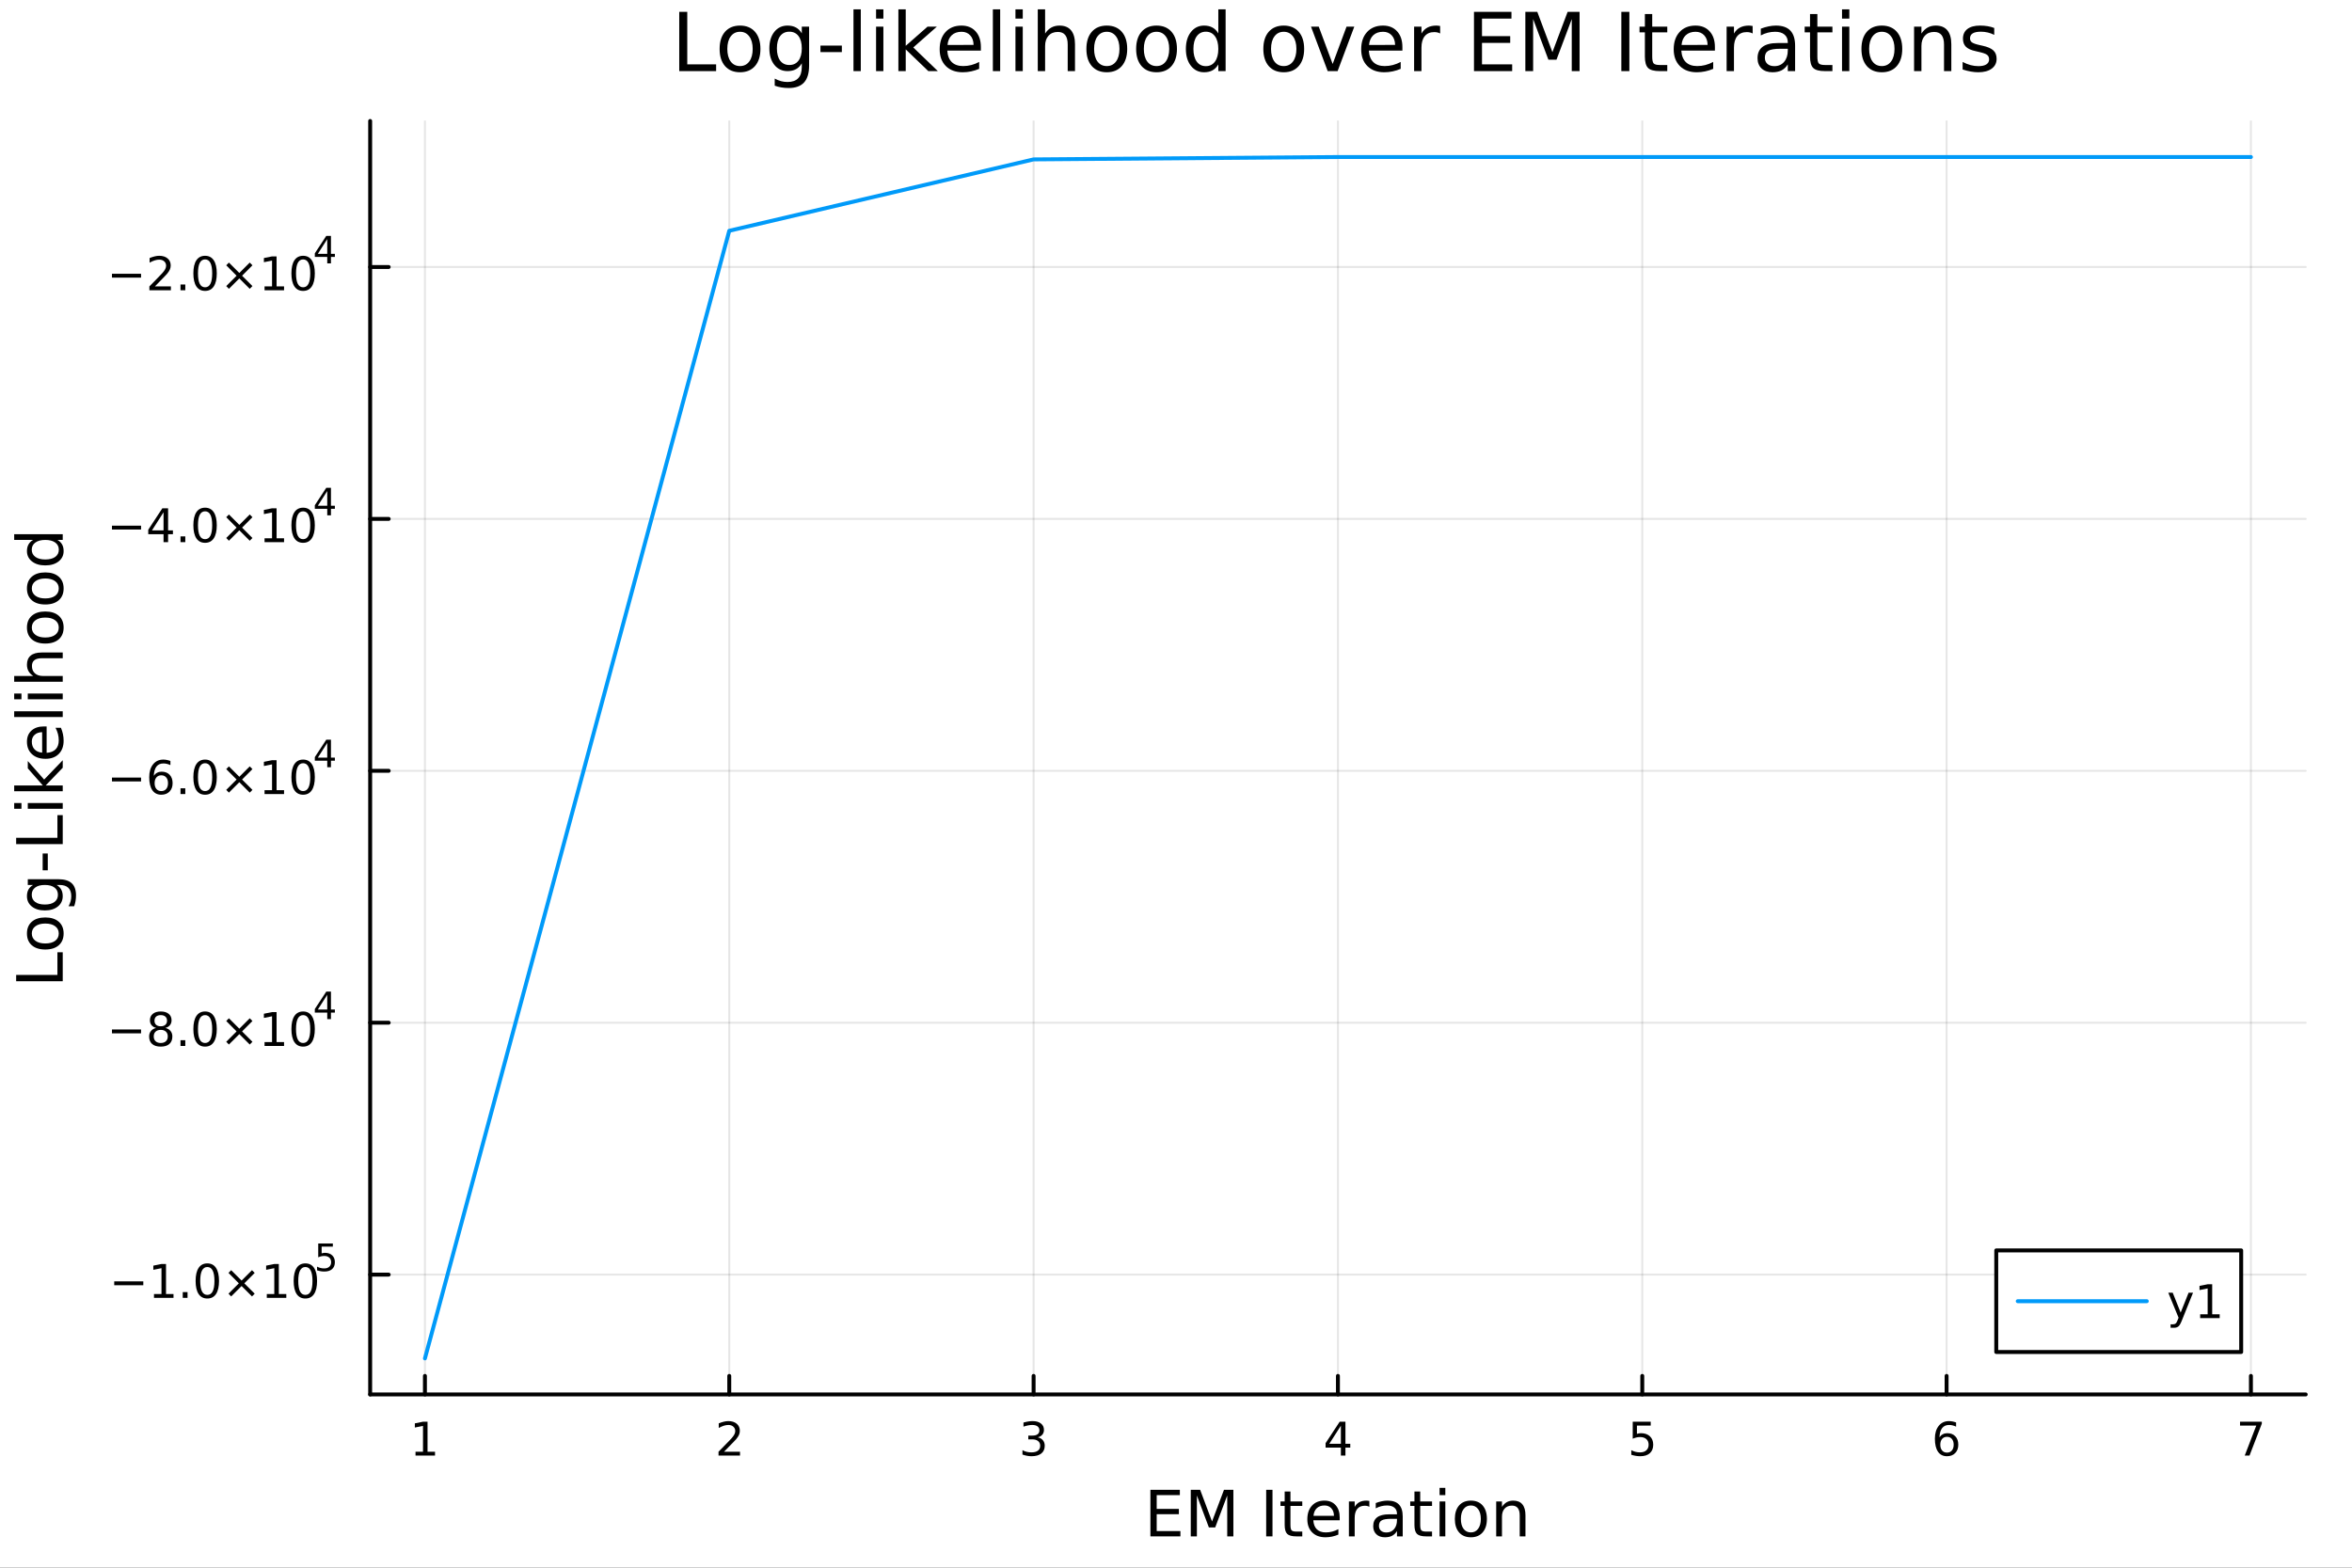 <?xml version="1.0" encoding="utf-8"?>
<svg xmlns="http://www.w3.org/2000/svg" xmlns:xlink="http://www.w3.org/1999/xlink" width="600" height="400" viewBox="0 0 2400 1600">
<rect x="0" y="0" width="2400" height="1600" fill="#333333" stroke="none"/>
<defs>
  <clipPath id="clip420">
    <rect x="0" y="0" width="2400" height="1600"/>
  </clipPath>
</defs>
<path clip-path="url(#clip420)" d="M0 1600 L2400 1600 L2400 0 L0 0  Z" fill="#ffffff" fill-rule="evenodd" fill-opacity="1"/>
<defs>
  <clipPath id="clip421">
    <rect x="480" y="0" width="1681" height="1600"/>
  </clipPath>
</defs>
<path clip-path="url(#clip420)" d="M377.713 1423.18 L2352.76 1423.18 L2352.76 123.472 L377.713 123.472  Z" fill="#ffffff" fill-rule="evenodd" fill-opacity="1"/>
<defs>
  <clipPath id="clip422">
    <rect x="377" y="123" width="1976" height="1301"/>
  </clipPath>
</defs>
<polyline clip-path="url(#clip422)" style="stroke:#000000; stroke-linecap:round; stroke-linejoin:round; stroke-width:2; stroke-opacity:0.1; fill:none" points="433.61,1423.18 433.61,123.472 "/>
<polyline clip-path="url(#clip422)" style="stroke:#000000; stroke-linecap:round; stroke-linejoin:round; stroke-width:2; stroke-opacity:0.1; fill:none" points="744.151,1423.18 744.151,123.472 "/>
<polyline clip-path="url(#clip422)" style="stroke:#000000; stroke-linecap:round; stroke-linejoin:round; stroke-width:2; stroke-opacity:0.1; fill:none" points="1054.69,1423.18 1054.69,123.472 "/>
<polyline clip-path="url(#clip422)" style="stroke:#000000; stroke-linecap:round; stroke-linejoin:round; stroke-width:2; stroke-opacity:0.1; fill:none" points="1365.23,1423.18 1365.23,123.472 "/>
<polyline clip-path="url(#clip422)" style="stroke:#000000; stroke-linecap:round; stroke-linejoin:round; stroke-width:2; stroke-opacity:0.1; fill:none" points="1675.78,1423.18 1675.78,123.472 "/>
<polyline clip-path="url(#clip422)" style="stroke:#000000; stroke-linecap:round; stroke-linejoin:round; stroke-width:2; stroke-opacity:0.1; fill:none" points="1986.32,1423.18 1986.32,123.472 "/>
<polyline clip-path="url(#clip422)" style="stroke:#000000; stroke-linecap:round; stroke-linejoin:round; stroke-width:2; stroke-opacity:0.1; fill:none" points="2296.86,1423.18 2296.86,123.472 "/>
<polyline clip-path="url(#clip422)" style="stroke:#000000; stroke-linecap:round; stroke-linejoin:round; stroke-width:2; stroke-opacity:0.1; fill:none" points="377.713,1300.89 2352.76,1300.89 "/>
<polyline clip-path="url(#clip422)" style="stroke:#000000; stroke-linecap:round; stroke-linejoin:round; stroke-width:2; stroke-opacity:0.1; fill:none" points="377.713,1043.79 2352.76,1043.79 "/>
<polyline clip-path="url(#clip422)" style="stroke:#000000; stroke-linecap:round; stroke-linejoin:round; stroke-width:2; stroke-opacity:0.1; fill:none" points="377.713,786.699 2352.76,786.699 "/>
<polyline clip-path="url(#clip422)" style="stroke:#000000; stroke-linecap:round; stroke-linejoin:round; stroke-width:2; stroke-opacity:0.1; fill:none" points="377.713,529.605 2352.76,529.605 "/>
<polyline clip-path="url(#clip422)" style="stroke:#000000; stroke-linecap:round; stroke-linejoin:round; stroke-width:2; stroke-opacity:0.1; fill:none" points="377.713,272.512 2352.76,272.512 "/>
<polyline clip-path="url(#clip420)" style="stroke:#000000; stroke-linecap:round; stroke-linejoin:round; stroke-width:4; stroke-opacity:1; fill:none" points="377.713,1423.18 2352.76,1423.18 "/>
<polyline clip-path="url(#clip420)" style="stroke:#000000; stroke-linecap:round; stroke-linejoin:round; stroke-width:4; stroke-opacity:1; fill:none" points="433.61,1423.18 433.61,1404.28 "/>
<polyline clip-path="url(#clip420)" style="stroke:#000000; stroke-linecap:round; stroke-linejoin:round; stroke-width:4; stroke-opacity:1; fill:none" points="744.151,1423.18 744.151,1404.28 "/>
<polyline clip-path="url(#clip420)" style="stroke:#000000; stroke-linecap:round; stroke-linejoin:round; stroke-width:4; stroke-opacity:1; fill:none" points="1054.69,1423.18 1054.69,1404.28 "/>
<polyline clip-path="url(#clip420)" style="stroke:#000000; stroke-linecap:round; stroke-linejoin:round; stroke-width:4; stroke-opacity:1; fill:none" points="1365.23,1423.18 1365.23,1404.28 "/>
<polyline clip-path="url(#clip420)" style="stroke:#000000; stroke-linecap:round; stroke-linejoin:round; stroke-width:4; stroke-opacity:1; fill:none" points="1675.78,1423.18 1675.78,1404.28 "/>
<polyline clip-path="url(#clip420)" style="stroke:#000000; stroke-linecap:round; stroke-linejoin:round; stroke-width:4; stroke-opacity:1; fill:none" points="1986.32,1423.18 1986.32,1404.28 "/>
<polyline clip-path="url(#clip420)" style="stroke:#000000; stroke-linecap:round; stroke-linejoin:round; stroke-width:4; stroke-opacity:1; fill:none" points="2296.86,1423.18 2296.86,1404.28 "/>
<path clip-path="url(#clip420)" d="M423.992 1481.64 L431.631 1481.64 L431.631 1455.28 L423.321 1456.95 L423.321 1452.69 L431.585 1451.02 L436.261 1451.02 L436.261 1481.64 L443.899 1481.64 L443.899 1485.58 L423.992 1485.58 L423.992 1481.64 Z" fill="#000000" fill-rule="nonzero" fill-opacity="1" /><path clip-path="url(#clip420)" d="M738.804 1481.64 L755.124 1481.64 L755.124 1485.58 L733.179 1485.58 L733.179 1481.64 Q735.841 1478.89 740.425 1474.26 Q745.031 1469.61 746.212 1468.27 Q748.457 1465.74 749.337 1464.01 Q750.239 1462.25 750.239 1460.56 Q750.239 1457.8 748.295 1456.07 Q746.374 1454.33 743.272 1454.33 Q741.073 1454.33 738.619 1455.09 Q736.189 1455.86 733.411 1457.41 L733.411 1452.69 Q736.235 1451.55 738.689 1450.97 Q741.142 1450.39 743.179 1450.39 Q748.55 1450.39 751.744 1453.08 Q754.938 1455.77 754.938 1460.26 Q754.938 1462.39 754.128 1464.31 Q753.341 1466.2 751.235 1468.8 Q750.656 1469.47 747.554 1472.69 Q744.452 1475.88 738.804 1481.64 Z" fill="#000000" fill-rule="nonzero" fill-opacity="1" /><path clip-path="url(#clip420)" d="M1058.94 1466.95 Q1062.3 1467.66 1064.17 1469.93 Q1066.07 1472.2 1066.07 1475.53 Q1066.07 1480.65 1062.55 1483.45 Q1059.03 1486.25 1052.55 1486.25 Q1050.38 1486.25 1048.06 1485.81 Q1045.77 1485.39 1043.32 1484.54 L1043.32 1480.02 Q1045.26 1481.16 1047.57 1481.74 Q1049.89 1482.32 1052.41 1482.32 Q1056.81 1482.32 1059.1 1480.58 Q1061.42 1478.84 1061.42 1475.53 Q1061.42 1472.48 1059.26 1470.77 Q1057.13 1469.03 1053.32 1469.03 L1049.29 1469.03 L1049.29 1465.19 L1053.5 1465.19 Q1056.95 1465.19 1058.78 1463.82 Q1060.61 1462.43 1060.61 1459.84 Q1060.61 1457.18 1058.71 1455.77 Q1056.83 1454.33 1053.32 1454.33 Q1051.39 1454.33 1049.2 1454.75 Q1047 1455.16 1044.36 1456.04 L1044.36 1451.88 Q1047.02 1451.14 1049.33 1450.77 Q1051.67 1450.39 1053.73 1450.39 Q1059.06 1450.39 1062.16 1452.83 Q1065.26 1455.23 1065.26 1459.35 Q1065.26 1462.22 1063.62 1464.21 Q1061.97 1466.18 1058.94 1466.95 Z" fill="#000000" fill-rule="nonzero" fill-opacity="1" /><path clip-path="url(#clip420)" d="M1368.24 1455.09 L1356.44 1473.54 L1368.24 1473.54 L1368.24 1455.09 M1367.02 1451.02 L1372.9 1451.02 L1372.9 1473.54 L1377.83 1473.54 L1377.83 1477.43 L1372.9 1477.43 L1372.9 1485.58 L1368.24 1485.58 L1368.24 1477.43 L1352.64 1477.43 L1352.64 1472.92 L1367.02 1451.02 Z" fill="#000000" fill-rule="nonzero" fill-opacity="1" /><path clip-path="url(#clip420)" d="M1666.05 1451.02 L1684.41 1451.02 L1684.41 1454.96 L1670.34 1454.96 L1670.34 1463.43 Q1671.35 1463.08 1672.37 1462.92 Q1673.39 1462.73 1674.41 1462.73 Q1680.2 1462.73 1683.58 1465.9 Q1686.96 1469.08 1686.96 1474.49 Q1686.96 1480.07 1683.48 1483.17 Q1680.01 1486.25 1673.69 1486.25 Q1671.52 1486.25 1669.25 1485.88 Q1667 1485.51 1664.6 1484.77 L1664.6 1480.07 Q1666.68 1481.2 1668.9 1481.76 Q1671.12 1482.32 1673.6 1482.32 Q1677.6 1482.32 1679.94 1480.21 Q1682.28 1478.1 1682.28 1474.49 Q1682.28 1470.88 1679.94 1468.77 Q1677.6 1466.67 1673.6 1466.67 Q1671.72 1466.67 1669.85 1467.08 Q1668 1467.5 1666.05 1468.38 L1666.05 1451.02 Z" fill="#000000" fill-rule="nonzero" fill-opacity="1" /><path clip-path="url(#clip420)" d="M1986.72 1466.44 Q1983.57 1466.44 1981.72 1468.59 Q1979.89 1470.74 1979.89 1474.49 Q1979.89 1478.22 1981.72 1480.39 Q1983.57 1482.55 1986.72 1482.55 Q1989.87 1482.55 1991.7 1480.39 Q1993.55 1478.22 1993.55 1474.49 Q1993.55 1470.74 1991.7 1468.59 Q1989.87 1466.44 1986.72 1466.44 M1996 1451.78 L1996 1456.04 Q1994.25 1455.21 1992.44 1454.77 Q1990.66 1454.33 1988.9 1454.33 Q1984.27 1454.33 1981.81 1457.45 Q1979.38 1460.58 1979.04 1466.9 Q1980.4 1464.89 1982.46 1463.82 Q1984.52 1462.73 1987 1462.73 Q1992.21 1462.73 1995.22 1465.9 Q1998.25 1469.05 1998.25 1474.49 Q1998.25 1479.82 1995.1 1483.03 Q1991.95 1486.25 1986.72 1486.25 Q1980.73 1486.25 1977.56 1481.67 Q1974.38 1477.06 1974.38 1468.33 Q1974.38 1460.14 1978.27 1455.28 Q1982.16 1450.39 1988.71 1450.39 Q1990.47 1450.39 1992.25 1450.74 Q1994.06 1451.09 1996 1451.78 Z" fill="#000000" fill-rule="nonzero" fill-opacity="1" /><path clip-path="url(#clip420)" d="M2285.75 1451.02 L2307.97 1451.02 L2307.97 1453.01 L2295.42 1485.58 L2290.54 1485.58 L2302.34 1454.96 L2285.75 1454.96 L2285.75 1451.02 Z" fill="#000000" fill-rule="nonzero" fill-opacity="1" /><path clip-path="url(#clip420)" d="M1173.88 1520.52 L1203.93 1520.52 L1203.93 1525.93 L1180.31 1525.93 L1180.31 1540 L1202.94 1540 L1202.94 1545.41 L1180.31 1545.41 L1180.31 1562.63 L1204.5 1562.63 L1204.5 1568.04 L1173.88 1568.04 L1173.88 1520.52 Z" fill="#000000" fill-rule="nonzero" fill-opacity="1" /><path clip-path="url(#clip420)" d="M1215.07 1520.52 L1224.65 1520.52 L1236.77 1552.86 L1248.96 1520.52 L1258.55 1520.52 L1258.55 1568.04 L1252.27 1568.04 L1252.27 1526.32 L1240.02 1558.91 L1233.56 1558.91 L1221.31 1526.32 L1221.31 1568.04 L1215.07 1568.04 L1215.07 1520.52 Z" fill="#000000" fill-rule="nonzero" fill-opacity="1" /><path clip-path="url(#clip420)" d="M1292.03 1520.52 L1298.46 1520.52 L1298.46 1568.04 L1292.03 1568.04 L1292.03 1520.52 Z" fill="#000000" fill-rule="nonzero" fill-opacity="1" /><path clip-path="url(#clip420)" d="M1316.79 1522.27 L1316.79 1532.4 L1328.85 1532.4 L1328.85 1536.95 L1316.79 1536.95 L1316.79 1556.3 Q1316.79 1560.66 1317.97 1561.9 Q1319.18 1563.14 1322.84 1563.14 L1328.85 1563.14 L1328.85 1568.04 L1322.84 1568.04 Q1316.06 1568.04 1313.48 1565.53 Q1310.9 1562.98 1310.9 1556.3 L1310.9 1536.95 L1306.61 1536.95 L1306.61 1532.4 L1310.9 1532.4 L1310.9 1522.27 L1316.79 1522.27 Z" fill="#000000" fill-rule="nonzero" fill-opacity="1" /><path clip-path="url(#clip420)" d="M1367.05 1548.76 L1367.05 1551.62 L1340.12 1551.62 Q1340.5 1557.67 1343.75 1560.85 Q1347.03 1564 1352.85 1564 Q1356.23 1564 1359.38 1563.17 Q1362.56 1562.35 1365.68 1560.69 L1365.68 1566.23 Q1362.53 1567.57 1359.22 1568.27 Q1355.91 1568.97 1352.5 1568.97 Q1343.97 1568.97 1338.98 1564 Q1334.01 1559.04 1334.01 1550.57 Q1334.01 1541.82 1338.72 1536.69 Q1343.46 1531.54 1351.48 1531.54 Q1358.68 1531.54 1362.85 1536.18 Q1367.05 1540.8 1367.05 1548.76 M1361.19 1547.04 Q1361.13 1542.23 1358.49 1539.37 Q1355.88 1536.5 1351.55 1536.5 Q1346.65 1536.5 1343.69 1539.27 Q1340.76 1542.04 1340.31 1547.07 L1361.19 1547.04 Z" fill="#000000" fill-rule="nonzero" fill-opacity="1" /><path clip-path="url(#clip420)" d="M1397.32 1537.87 Q1396.33 1537.3 1395.15 1537.04 Q1394.01 1536.76 1392.61 1536.76 Q1387.64 1536.76 1384.97 1540 Q1382.33 1543.22 1382.33 1549.27 L1382.33 1568.04 L1376.44 1568.04 L1376.44 1532.4 L1382.33 1532.4 L1382.33 1537.93 Q1384.17 1534.69 1387.13 1533.13 Q1390.09 1531.54 1394.33 1531.54 Q1394.93 1531.54 1395.66 1531.63 Q1396.39 1531.7 1397.29 1531.85 L1397.32 1537.87 Z" fill="#000000" fill-rule="nonzero" fill-opacity="1" /><path clip-path="url(#clip420)" d="M1419.66 1550.12 Q1412.56 1550.12 1409.83 1551.75 Q1407.09 1553.37 1407.09 1557.29 Q1407.09 1560.4 1409.13 1562.25 Q1411.19 1564.07 1414.73 1564.07 Q1419.6 1564.07 1422.53 1560.63 Q1425.49 1557.16 1425.49 1551.43 L1425.49 1550.12 L1419.66 1550.12 M1431.34 1547.71 L1431.34 1568.04 L1425.49 1568.04 L1425.49 1562.63 Q1423.48 1565.88 1420.49 1567.44 Q1417.5 1568.97 1413.17 1568.97 Q1407.69 1568.97 1404.45 1565.91 Q1401.23 1562.82 1401.23 1557.67 Q1401.23 1551.65 1405.24 1548.6 Q1409.28 1545.54 1417.27 1545.54 L1425.49 1545.54 L1425.49 1544.97 Q1425.49 1540.93 1422.81 1538.73 Q1420.17 1536.5 1415.36 1536.5 Q1412.31 1536.5 1409.41 1537.23 Q1406.52 1537.97 1403.84 1539.43 L1403.84 1534.02 Q1407.06 1532.78 1410.08 1532.17 Q1413.1 1531.54 1415.97 1531.54 Q1423.7 1531.54 1427.52 1535.55 Q1431.34 1539.56 1431.34 1547.71 Z" fill="#000000" fill-rule="nonzero" fill-opacity="1" /><path clip-path="url(#clip420)" d="M1449.2 1522.27 L1449.2 1532.4 L1461.26 1532.4 L1461.26 1536.95 L1449.2 1536.95 L1449.2 1556.3 Q1449.2 1560.66 1450.38 1561.9 Q1451.59 1563.14 1455.25 1563.14 L1461.26 1563.14 L1461.26 1568.04 L1455.25 1568.04 Q1448.47 1568.04 1445.89 1565.53 Q1443.31 1562.98 1443.31 1556.3 L1443.31 1536.95 L1439.01 1536.95 L1439.01 1532.4 L1443.31 1532.4 L1443.31 1522.27 L1449.2 1522.27 Z" fill="#000000" fill-rule="nonzero" fill-opacity="1" /><path clip-path="url(#clip420)" d="M1468.96 1532.4 L1474.82 1532.4 L1474.82 1568.04 L1468.96 1568.04 L1468.96 1532.4 M1468.96 1518.52 L1474.82 1518.52 L1474.82 1525.93 L1468.96 1525.93 L1468.96 1518.52 Z" fill="#000000" fill-rule="nonzero" fill-opacity="1" /><path clip-path="url(#clip420)" d="M1500.89 1536.5 Q1496.18 1536.5 1493.44 1540.19 Q1490.7 1543.85 1490.7 1550.25 Q1490.7 1556.65 1493.41 1560.34 Q1496.15 1564 1500.89 1564 Q1505.57 1564 1508.3 1560.31 Q1511.04 1556.62 1511.04 1550.25 Q1511.04 1543.92 1508.3 1540.23 Q1505.57 1536.5 1500.89 1536.5 M1500.89 1531.54 Q1508.53 1531.54 1512.89 1536.5 Q1517.25 1541.47 1517.25 1550.25 Q1517.25 1559 1512.89 1564 Q1508.53 1568.97 1500.89 1568.97 Q1493.22 1568.97 1488.86 1564 Q1484.53 1559 1484.53 1550.25 Q1484.53 1541.47 1488.86 1536.5 Q1493.22 1531.54 1500.89 1531.54 Z" fill="#000000" fill-rule="nonzero" fill-opacity="1" /><path clip-path="url(#clip420)" d="M1556.59 1546.53 L1556.59 1568.04 L1550.73 1568.04 L1550.73 1546.72 Q1550.73 1541.66 1548.76 1539.14 Q1546.78 1536.63 1542.84 1536.63 Q1538.1 1536.63 1535.36 1539.65 Q1532.62 1542.68 1532.62 1547.9 L1532.62 1568.04 L1526.73 1568.04 L1526.73 1532.4 L1532.62 1532.4 L1532.62 1537.93 Q1534.72 1534.72 1537.55 1533.13 Q1540.42 1531.54 1544.14 1531.54 Q1550.29 1531.54 1553.44 1535.36 Q1556.59 1539.14 1556.59 1546.53 Z" fill="#000000" fill-rule="nonzero" fill-opacity="1" /><polyline clip-path="url(#clip420)" style="stroke:#000000; stroke-linecap:round; stroke-linejoin:round; stroke-width:4; stroke-opacity:1; fill:none" points="377.713,1423.18 377.713,123.472 "/>
<polyline clip-path="url(#clip420)" style="stroke:#000000; stroke-linecap:round; stroke-linejoin:round; stroke-width:4; stroke-opacity:1; fill:none" points="377.713,1300.89 396.61,1300.89 "/>
<polyline clip-path="url(#clip420)" style="stroke:#000000; stroke-linecap:round; stroke-linejoin:round; stroke-width:4; stroke-opacity:1; fill:none" points="377.713,1043.79 396.61,1043.79 "/>
<polyline clip-path="url(#clip420)" style="stroke:#000000; stroke-linecap:round; stroke-linejoin:round; stroke-width:4; stroke-opacity:1; fill:none" points="377.713,786.699 396.61,786.699 "/>
<polyline clip-path="url(#clip420)" style="stroke:#000000; stroke-linecap:round; stroke-linejoin:round; stroke-width:4; stroke-opacity:1; fill:none" points="377.713,529.605 396.61,529.605 "/>
<polyline clip-path="url(#clip420)" style="stroke:#000000; stroke-linecap:round; stroke-linejoin:round; stroke-width:4; stroke-opacity:1; fill:none" points="377.713,272.512 396.61,272.512 "/>
<path clip-path="url(#clip420)" d="M116.555 1307.78 L146.23 1307.78 L146.23 1311.72 L116.555 1311.72 L116.555 1307.78 Z" fill="#000000" fill-rule="nonzero" fill-opacity="1" /><path clip-path="url(#clip420)" d="M157.133 1320.68 L164.772 1320.68 L164.772 1294.31 L156.462 1295.98 L156.462 1291.72 L164.726 1290.05 L169.402 1290.05 L169.402 1320.68 L177.04 1320.68 L177.04 1324.61 L157.133 1324.61 L157.133 1320.68 Z" fill="#000000" fill-rule="nonzero" fill-opacity="1" /><path clip-path="url(#clip420)" d="M186.485 1318.73 L191.369 1318.73 L191.369 1324.61 L186.485 1324.61 L186.485 1318.73 Z" fill="#000000" fill-rule="nonzero" fill-opacity="1" /><path clip-path="url(#clip420)" d="M211.554 1293.13 Q207.943 1293.13 206.114 1296.7 Q204.309 1300.24 204.309 1307.37 Q204.309 1314.47 206.114 1318.04 Q207.943 1321.58 211.554 1321.58 Q215.188 1321.58 216.994 1318.04 Q218.823 1314.47 218.823 1307.37 Q218.823 1300.24 216.994 1296.7 Q215.188 1293.13 211.554 1293.13 M211.554 1289.43 Q217.364 1289.43 220.42 1294.03 Q223.499 1298.62 223.499 1307.37 Q223.499 1316.09 220.42 1320.7 Q217.364 1325.28 211.554 1325.28 Q205.744 1325.28 202.665 1320.7 Q199.61 1316.09 199.61 1307.37 Q199.61 1298.62 202.665 1294.03 Q205.744 1289.43 211.554 1289.43 Z" fill="#000000" fill-rule="nonzero" fill-opacity="1" /><path clip-path="url(#clip420)" d="M259.887 1299.15 L249.309 1309.78 L259.887 1320.35 L257.133 1323.15 L246.508 1312.53 L235.883 1323.15 L233.151 1320.35 L243.707 1309.78 L233.151 1299.15 L235.883 1296.35 L246.508 1306.97 L257.133 1296.35 L259.887 1299.15 Z" fill="#000000" fill-rule="nonzero" fill-opacity="1" /><path clip-path="url(#clip420)" d="M272.248 1320.68 L279.887 1320.68 L279.887 1294.31 L271.577 1295.98 L271.577 1291.72 L279.841 1290.05 L284.517 1290.05 L284.517 1320.68 L292.156 1320.68 L292.156 1324.61 L272.248 1324.61 L272.248 1320.68 Z" fill="#000000" fill-rule="nonzero" fill-opacity="1" /><path clip-path="url(#clip420)" d="M311.6 1293.13 Q307.989 1293.13 306.16 1296.7 Q304.355 1300.24 304.355 1307.37 Q304.355 1314.47 306.16 1318.04 Q307.989 1321.58 311.6 1321.58 Q315.234 1321.58 317.04 1318.04 Q318.868 1314.47 318.868 1307.37 Q318.868 1300.24 317.04 1296.7 Q315.234 1293.13 311.6 1293.13 M311.6 1289.43 Q317.41 1289.43 320.466 1294.03 Q323.544 1298.62 323.544 1307.37 Q323.544 1316.09 320.466 1320.7 Q317.41 1325.28 311.6 1325.28 Q305.79 1325.28 302.711 1320.7 Q299.656 1316.09 299.656 1307.37 Q299.656 1298.62 302.711 1294.03 Q305.79 1289.43 311.6 1289.43 Z" fill="#000000" fill-rule="nonzero" fill-opacity="1" /><path clip-path="url(#clip420)" d="M324.729 1269.12 L339.644 1269.12 L339.644 1272.32 L328.209 1272.32 L328.209 1279.2 Q329.036 1278.92 329.864 1278.79 Q330.691 1278.64 331.519 1278.64 Q336.221 1278.64 338.967 1281.22 Q341.713 1283.79 341.713 1288.19 Q341.713 1292.73 338.891 1295.25 Q336.07 1297.75 330.936 1297.75 Q329.168 1297.75 327.325 1297.45 Q325.5 1297.15 323.544 1296.54 L323.544 1292.73 Q325.237 1293.65 327.043 1294.1 Q328.848 1294.55 330.861 1294.55 Q334.114 1294.55 336.014 1292.84 Q337.913 1291.13 337.913 1288.19 Q337.913 1285.26 336.014 1283.55 Q334.114 1281.84 330.861 1281.84 Q329.337 1281.84 327.814 1282.18 Q326.309 1282.51 324.729 1283.23 L324.729 1269.12 Z" fill="#000000" fill-rule="nonzero" fill-opacity="1" /><path clip-path="url(#clip420)" d="M114.26 1050.69 L143.936 1050.69 L143.936 1054.63 L114.26 1054.63 L114.26 1050.69 Z" fill="#000000" fill-rule="nonzero" fill-opacity="1" /><path clip-path="url(#clip420)" d="M164.028 1051.11 Q160.695 1051.11 158.774 1052.89 Q156.876 1054.67 156.876 1057.8 Q156.876 1060.92 158.774 1062.7 Q160.695 1064.49 164.028 1064.49 Q167.362 1064.49 169.283 1062.7 Q171.204 1060.9 171.204 1057.8 Q171.204 1054.67 169.283 1052.89 Q167.385 1051.11 164.028 1051.11 M159.353 1049.12 Q156.343 1048.38 154.653 1046.32 Q152.987 1044.26 152.987 1041.29 Q152.987 1037.15 155.927 1034.74 Q158.89 1032.33 164.028 1032.33 Q169.19 1032.33 172.13 1034.74 Q175.07 1037.15 175.07 1041.29 Q175.07 1044.26 173.38 1046.32 Q171.714 1048.38 168.727 1049.12 Q172.107 1049.9 173.982 1052.2 Q175.88 1054.49 175.88 1057.8 Q175.88 1062.82 172.802 1065.51 Q169.746 1068.19 164.028 1068.19 Q158.311 1068.19 155.232 1065.51 Q152.177 1062.82 152.177 1057.8 Q152.177 1054.49 154.075 1052.2 Q155.973 1049.9 159.353 1049.12 M157.64 1041.73 Q157.64 1044.42 159.306 1045.92 Q160.996 1047.43 164.028 1047.43 Q167.038 1047.43 168.727 1045.92 Q170.44 1044.42 170.44 1041.73 Q170.44 1039.05 168.727 1037.54 Q167.038 1036.04 164.028 1036.04 Q160.996 1036.04 159.306 1037.54 Q157.64 1039.05 157.64 1041.73 Z" fill="#000000" fill-rule="nonzero" fill-opacity="1" /><path clip-path="url(#clip420)" d="M184.19 1061.64 L189.075 1061.64 L189.075 1067.52 L184.19 1067.52 L184.19 1061.64 Z" fill="#000000" fill-rule="nonzero" fill-opacity="1" /><path clip-path="url(#clip420)" d="M209.26 1036.04 Q205.649 1036.04 203.82 1039.6 Q202.014 1043.14 202.014 1050.27 Q202.014 1057.38 203.82 1060.95 Q205.649 1064.49 209.26 1064.49 Q212.894 1064.49 214.699 1060.95 Q216.528 1057.38 216.528 1050.27 Q216.528 1043.14 214.699 1039.6 Q212.894 1036.04 209.26 1036.04 M209.26 1032.33 Q215.07 1032.33 218.125 1036.94 Q221.204 1041.52 221.204 1050.27 Q221.204 1059 218.125 1063.61 Q215.07 1068.19 209.26 1068.19 Q203.449 1068.19 200.371 1063.61 Q197.315 1059 197.315 1050.27 Q197.315 1041.52 200.371 1036.94 Q203.449 1032.33 209.26 1032.33 Z" fill="#000000" fill-rule="nonzero" fill-opacity="1" /><path clip-path="url(#clip420)" d="M257.593 1042.06 L247.014 1052.68 L257.593 1063.26 L254.838 1066.06 L244.213 1055.44 L233.588 1066.06 L230.857 1063.26 L241.412 1052.68 L230.857 1042.06 L233.588 1039.26 L244.213 1049.88 L254.838 1039.26 L257.593 1042.06 Z" fill="#000000" fill-rule="nonzero" fill-opacity="1" /><path clip-path="url(#clip420)" d="M269.954 1063.58 L277.593 1063.58 L277.593 1037.22 L269.282 1038.89 L269.282 1034.63 L277.546 1032.96 L282.222 1032.96 L282.222 1063.58 L289.861 1063.58 L289.861 1067.52 L269.954 1067.52 L269.954 1063.58 Z" fill="#000000" fill-rule="nonzero" fill-opacity="1" /><path clip-path="url(#clip420)" d="M309.305 1036.04 Q305.694 1036.04 303.866 1039.6 Q302.06 1043.14 302.06 1050.27 Q302.06 1057.38 303.866 1060.95 Q305.694 1064.49 309.305 1064.49 Q312.94 1064.49 314.745 1060.95 Q316.574 1057.38 316.574 1050.27 Q316.574 1043.14 314.745 1039.6 Q312.94 1036.04 309.305 1036.04 M309.305 1032.33 Q315.116 1032.33 318.171 1036.94 Q321.25 1041.52 321.25 1050.27 Q321.25 1059 318.171 1063.61 Q315.116 1068.19 309.305 1068.19 Q303.495 1068.19 300.417 1063.61 Q297.361 1059 297.361 1050.27 Q297.361 1041.52 300.417 1036.94 Q303.495 1032.33 309.305 1032.33 Z" fill="#000000" fill-rule="nonzero" fill-opacity="1" /><path clip-path="url(#clip420)" d="M333.926 1015.34 L324.334 1030.33 L333.926 1030.33 L333.926 1015.34 M332.929 1012.03 L337.707 1012.03 L337.707 1030.33 L341.713 1030.33 L341.713 1033.49 L337.707 1033.49 L337.707 1040.11 L333.926 1040.11 L333.926 1033.49 L321.25 1033.49 L321.25 1029.82 L332.929 1012.03 Z" fill="#000000" fill-rule="nonzero" fill-opacity="1" /><path clip-path="url(#clip420)" d="M114.26 793.598 L143.936 793.598 L143.936 797.533 L114.26 797.533 L114.26 793.598 Z" fill="#000000" fill-rule="nonzero" fill-opacity="1" /><path clip-path="url(#clip420)" d="M164.607 791.283 Q161.459 791.283 159.607 793.436 Q157.778 795.588 157.778 799.338 Q157.778 803.065 159.607 805.241 Q161.459 807.394 164.607 807.394 Q167.755 807.394 169.584 805.241 Q171.436 803.065 171.436 799.338 Q171.436 795.588 169.584 793.436 Q167.755 791.283 164.607 791.283 M173.889 776.63 L173.889 780.889 Q172.13 780.056 170.325 779.616 Q168.542 779.177 166.783 779.177 Q162.153 779.177 159.7 782.302 Q157.269 785.426 156.922 791.746 Q158.288 789.732 160.348 788.667 Q162.408 787.579 164.885 787.579 Q170.093 787.579 173.102 790.751 Q176.135 793.899 176.135 799.338 Q176.135 804.663 172.987 807.88 Q169.839 811.098 164.607 811.098 Q158.612 811.098 155.44 806.514 Q152.269 801.908 152.269 793.181 Q152.269 784.987 156.158 780.126 Q160.047 775.241 166.598 775.241 Q168.357 775.241 170.139 775.589 Q171.945 775.936 173.889 776.63 Z" fill="#000000" fill-rule="nonzero" fill-opacity="1" /><path clip-path="url(#clip420)" d="M184.19 804.547 L189.075 804.547 L189.075 810.426 L184.19 810.426 L184.19 804.547 Z" fill="#000000" fill-rule="nonzero" fill-opacity="1" /><path clip-path="url(#clip420)" d="M209.26 778.945 Q205.649 778.945 203.82 782.51 Q202.014 786.051 202.014 793.181 Q202.014 800.288 203.82 803.852 Q205.649 807.394 209.26 807.394 Q212.894 807.394 214.699 803.852 Q216.528 800.288 216.528 793.181 Q216.528 786.051 214.699 782.51 Q212.894 778.945 209.26 778.945 M209.26 775.241 Q215.07 775.241 218.125 779.848 Q221.204 784.431 221.204 793.181 Q221.204 801.908 218.125 806.514 Q215.07 811.098 209.26 811.098 Q203.449 811.098 200.371 806.514 Q197.315 801.908 197.315 793.181 Q197.315 784.431 200.371 779.848 Q203.449 775.241 209.26 775.241 Z" fill="#000000" fill-rule="nonzero" fill-opacity="1" /><path clip-path="url(#clip420)" d="M257.593 784.964 L247.014 795.588 L257.593 806.167 L254.838 808.968 L244.213 798.343 L233.588 808.968 L230.857 806.167 L241.412 795.588 L230.857 784.964 L233.588 782.163 L244.213 792.788 L254.838 782.163 L257.593 784.964 Z" fill="#000000" fill-rule="nonzero" fill-opacity="1" /><path clip-path="url(#clip420)" d="M269.954 806.491 L277.593 806.491 L277.593 780.126 L269.282 781.792 L269.282 777.533 L277.546 775.866 L282.222 775.866 L282.222 806.491 L289.861 806.491 L289.861 810.426 L269.954 810.426 L269.954 806.491 Z" fill="#000000" fill-rule="nonzero" fill-opacity="1" /><path clip-path="url(#clip420)" d="M309.305 778.945 Q305.694 778.945 303.866 782.51 Q302.06 786.051 302.06 793.181 Q302.06 800.288 303.866 803.852 Q305.694 807.394 309.305 807.394 Q312.94 807.394 314.745 803.852 Q316.574 800.288 316.574 793.181 Q316.574 786.051 314.745 782.51 Q312.94 778.945 309.305 778.945 M309.305 775.241 Q315.116 775.241 318.171 779.848 Q321.25 784.431 321.25 793.181 Q321.25 801.908 318.171 806.514 Q315.116 811.098 309.305 811.098 Q303.495 811.098 300.417 806.514 Q297.361 801.908 297.361 793.181 Q297.361 784.431 300.417 779.848 Q303.495 775.241 309.305 775.241 Z" fill="#000000" fill-rule="nonzero" fill-opacity="1" /><path clip-path="url(#clip420)" d="M333.926 758.246 L324.334 773.236 L333.926 773.236 L333.926 758.246 M332.929 754.936 L337.707 754.936 L337.707 773.236 L341.713 773.236 L341.713 776.396 L337.707 776.396 L337.707 783.016 L333.926 783.016 L333.926 776.396 L321.25 776.396 L321.25 772.728 L332.929 754.936 Z" fill="#000000" fill-rule="nonzero" fill-opacity="1" /><path clip-path="url(#clip420)" d="M114.26 536.504 L143.936 536.504 L143.936 540.44 L114.26 540.44 L114.26 536.504 Z" fill="#000000" fill-rule="nonzero" fill-opacity="1" /><path clip-path="url(#clip420)" d="M166.876 522.847 L155.07 541.296 L166.876 541.296 L166.876 522.847 M165.649 518.773 L171.528 518.773 L171.528 541.296 L176.459 541.296 L176.459 545.185 L171.528 545.185 L171.528 553.333 L166.876 553.333 L166.876 545.185 L151.274 545.185 L151.274 540.671 L165.649 518.773 Z" fill="#000000" fill-rule="nonzero" fill-opacity="1" /><path clip-path="url(#clip420)" d="M184.19 547.453 L189.075 547.453 L189.075 553.333 L184.19 553.333 L184.19 547.453 Z" fill="#000000" fill-rule="nonzero" fill-opacity="1" /><path clip-path="url(#clip420)" d="M209.26 521.852 Q205.649 521.852 203.82 525.416 Q202.014 528.958 202.014 536.088 Q202.014 543.194 203.82 546.759 Q205.649 550.301 209.26 550.301 Q212.894 550.301 214.699 546.759 Q216.528 543.194 216.528 536.088 Q216.528 528.958 214.699 525.416 Q212.894 521.852 209.26 521.852 M209.26 518.148 Q215.07 518.148 218.125 522.754 Q221.204 527.338 221.204 536.088 Q221.204 544.815 218.125 549.421 Q215.07 554.004 209.26 554.004 Q203.449 554.004 200.371 549.421 Q197.315 544.815 197.315 536.088 Q197.315 527.338 200.371 522.754 Q203.449 518.148 209.26 518.148 Z" fill="#000000" fill-rule="nonzero" fill-opacity="1" /><path clip-path="url(#clip420)" d="M257.593 527.87 L247.014 538.495 L257.593 549.074 L254.838 551.875 L244.213 541.25 L233.588 551.875 L230.857 549.074 L241.412 538.495 L230.857 527.87 L233.588 525.069 L244.213 535.694 L254.838 525.069 L257.593 527.87 Z" fill="#000000" fill-rule="nonzero" fill-opacity="1" /><path clip-path="url(#clip420)" d="M269.954 549.398 L277.593 549.398 L277.593 523.032 L269.282 524.699 L269.282 520.44 L277.546 518.773 L282.222 518.773 L282.222 549.398 L289.861 549.398 L289.861 553.333 L269.954 553.333 L269.954 549.398 Z" fill="#000000" fill-rule="nonzero" fill-opacity="1" /><path clip-path="url(#clip420)" d="M309.305 521.852 Q305.694 521.852 303.866 525.416 Q302.06 528.958 302.06 536.088 Q302.06 543.194 303.866 546.759 Q305.694 550.301 309.305 550.301 Q312.94 550.301 314.745 546.759 Q316.574 543.194 316.574 536.088 Q316.574 528.958 314.745 525.416 Q312.94 521.852 309.305 521.852 M309.305 518.148 Q315.116 518.148 318.171 522.754 Q321.25 527.338 321.25 536.088 Q321.25 544.815 318.171 549.421 Q315.116 554.004 309.305 554.004 Q303.495 554.004 300.417 549.421 Q297.361 544.815 297.361 536.088 Q297.361 527.338 300.417 522.754 Q303.495 518.148 309.305 518.148 Z" fill="#000000" fill-rule="nonzero" fill-opacity="1" /><path clip-path="url(#clip420)" d="M333.926 501.153 L324.334 516.143 L333.926 516.143 L333.926 501.153 M332.929 497.843 L337.707 497.843 L337.707 516.143 L341.713 516.143 L341.713 519.302 L337.707 519.302 L337.707 525.923 L333.926 525.923 L333.926 519.302 L321.25 519.302 L321.25 515.635 L332.929 497.843 Z" fill="#000000" fill-rule="nonzero" fill-opacity="1" /><path clip-path="url(#clip420)" d="M114.26 279.411 L143.936 279.411 L143.936 283.346 L114.26 283.346 L114.26 279.411 Z" fill="#000000" fill-rule="nonzero" fill-opacity="1" /><path clip-path="url(#clip420)" d="M158.056 292.304 L174.376 292.304 L174.376 296.24 L152.431 296.24 L152.431 292.304 Q155.093 289.55 159.677 284.92 Q164.283 280.267 165.464 278.925 Q167.709 276.402 168.589 274.666 Q169.491 272.906 169.491 271.217 Q169.491 268.462 167.547 266.726 Q165.626 264.99 162.524 264.99 Q160.325 264.99 157.871 265.754 Q155.44 266.518 152.663 268.068 L152.663 263.346 Q155.487 262.212 157.94 261.633 Q160.394 261.055 162.431 261.055 Q167.802 261.055 170.996 263.74 Q174.19 266.425 174.19 270.916 Q174.19 273.045 173.38 274.967 Q172.593 276.865 170.487 279.457 Q169.908 280.129 166.806 283.346 Q163.704 286.541 158.056 292.304 Z" fill="#000000" fill-rule="nonzero" fill-opacity="1" /><path clip-path="url(#clip420)" d="M184.19 290.36 L189.075 290.36 L189.075 296.24 L184.19 296.24 L184.19 290.36 Z" fill="#000000" fill-rule="nonzero" fill-opacity="1" /><path clip-path="url(#clip420)" d="M209.26 264.758 Q205.649 264.758 203.82 268.323 Q202.014 271.865 202.014 278.994 Q202.014 286.101 203.82 289.666 Q205.649 293.207 209.26 293.207 Q212.894 293.207 214.699 289.666 Q216.528 286.101 216.528 278.994 Q216.528 271.865 214.699 268.323 Q212.894 264.758 209.26 264.758 M209.26 261.055 Q215.07 261.055 218.125 265.661 Q221.204 270.244 221.204 278.994 Q221.204 287.721 218.125 292.328 Q215.07 296.911 209.26 296.911 Q203.449 296.911 200.371 292.328 Q197.315 287.721 197.315 278.994 Q197.315 270.244 200.371 265.661 Q203.449 261.055 209.26 261.055 Z" fill="#000000" fill-rule="nonzero" fill-opacity="1" /><path clip-path="url(#clip420)" d="M257.593 270.777 L247.014 281.402 L257.593 291.98 L254.838 294.781 L244.213 284.156 L233.588 294.781 L230.857 291.98 L241.412 281.402 L230.857 270.777 L233.588 267.976 L244.213 278.601 L254.838 267.976 L257.593 270.777 Z" fill="#000000" fill-rule="nonzero" fill-opacity="1" /><path clip-path="url(#clip420)" d="M269.954 292.304 L277.593 292.304 L277.593 265.939 L269.282 267.606 L269.282 263.346 L277.546 261.68 L282.222 261.68 L282.222 292.304 L289.861 292.304 L289.861 296.24 L269.954 296.24 L269.954 292.304 Z" fill="#000000" fill-rule="nonzero" fill-opacity="1" /><path clip-path="url(#clip420)" d="M309.305 264.758 Q305.694 264.758 303.866 268.323 Q302.06 271.865 302.06 278.994 Q302.06 286.101 303.866 289.666 Q305.694 293.207 309.305 293.207 Q312.94 293.207 314.745 289.666 Q316.574 286.101 316.574 278.994 Q316.574 271.865 314.745 268.323 Q312.94 264.758 309.305 264.758 M309.305 261.055 Q315.116 261.055 318.171 265.661 Q321.25 270.244 321.25 278.994 Q321.25 287.721 318.171 292.328 Q315.116 296.911 309.305 296.911 Q303.495 296.911 300.417 292.328 Q297.361 287.721 297.361 278.994 Q297.361 270.244 300.417 265.661 Q303.495 261.055 309.305 261.055 Z" fill="#000000" fill-rule="nonzero" fill-opacity="1" /><path clip-path="url(#clip420)" d="M333.926 244.059 L324.334 259.049 L333.926 259.049 L333.926 244.059 M332.929 240.749 L337.707 240.749 L337.707 259.049 L341.713 259.049 L341.713 262.209 L337.707 262.209 L337.707 268.829 L333.926 268.829 L333.926 262.209 L321.25 262.209 L321.25 258.541 L332.929 240.749 Z" fill="#000000" fill-rule="nonzero" fill-opacity="1" /><path clip-path="url(#clip420)" d="M16.484 1001.46 L16.484 995.028 L58.593 995.028 L58.593 971.888 L64.004 971.888 L64.004 1001.46 L16.484 1001.46 Z" fill="#000000" fill-rule="nonzero" fill-opacity="1" /><path clip-path="url(#clip420)" d="M32.462 952.728 Q32.462 957.438 36.154 960.175 Q39.815 962.913 46.212 962.913 Q52.609 962.913 56.302 960.207 Q59.962 957.47 59.962 952.728 Q59.962 948.049 56.27 945.311 Q52.578 942.574 46.212 942.574 Q39.878 942.574 36.186 945.311 Q32.462 948.049 32.462 952.728 M27.497 952.728 Q27.497 945.089 32.462 940.728 Q37.427 936.368 46.212 936.368 Q54.965 936.368 59.962 940.728 Q64.927 945.089 64.927 952.728 Q64.927 960.398 59.962 964.759 Q54.965 969.087 46.212 969.087 Q37.427 969.087 32.462 964.759 Q27.497 960.398 27.497 952.728 Z" fill="#000000" fill-rule="nonzero" fill-opacity="1" /><path clip-path="url(#clip420)" d="M45.766 903.202 Q39.401 903.202 35.9 905.844 Q32.398 908.454 32.398 913.196 Q32.398 917.907 35.9 920.549 Q39.401 923.159 45.766 923.159 Q52.1 923.159 55.601 920.549 Q59.103 917.907 59.103 913.196 Q59.103 908.454 55.601 905.844 Q52.1 903.202 45.766 903.202 M59.58 897.346 Q68.683 897.346 73.107 901.388 Q77.563 905.43 77.563 913.769 Q77.563 916.857 77.086 919.594 Q76.64 922.331 75.685 924.909 L69.988 924.909 Q71.388 922.331 72.057 919.817 Q72.725 917.302 72.725 914.692 Q72.725 908.931 69.701 906.067 Q66.71 903.202 60.63 903.202 L57.734 903.202 Q60.885 905.017 62.445 907.849 Q64.004 910.682 64.004 914.629 Q64.004 921.185 59.007 925.196 Q54.01 929.206 45.766 929.206 Q37.491 929.206 32.494 925.196 Q27.497 921.185 27.497 914.629 Q27.497 910.682 29.056 907.849 Q30.616 905.017 33.767 903.202 L28.356 903.202 L28.356 897.346 L59.58 897.346 Z" fill="#000000" fill-rule="nonzero" fill-opacity="1" /><path clip-path="url(#clip420)" d="M43.538 888.243 L43.538 871.087 L48.758 871.087 L48.758 888.243 L43.538 888.243 Z" fill="#000000" fill-rule="nonzero" fill-opacity="1" /><path clip-path="url(#clip420)" d="M16.484 861.507 L16.484 855.078 L58.593 855.078 L58.593 831.938 L64.004 831.938 L64.004 861.507 L16.484 861.507 Z" fill="#000000" fill-rule="nonzero" fill-opacity="1" /><path clip-path="url(#clip420)" d="M28.356 825.445 L28.356 819.589 L64.004 819.589 L64.004 825.445 L28.356 825.445 M14.479 825.445 L14.479 819.589 L21.895 819.589 L21.895 825.445 L14.479 825.445 Z" fill="#000000" fill-rule="nonzero" fill-opacity="1" /><path clip-path="url(#clip420)" d="M14.479 807.558 L14.479 801.669 L43.729 801.669 L28.356 784.195 L28.356 776.716 L45.034 795.622 L64.004 775.92 L64.004 783.559 L46.594 801.669 L64.004 801.669 L64.004 807.558 L14.479 807.558 Z" fill="#000000" fill-rule="nonzero" fill-opacity="1" /><path clip-path="url(#clip420)" d="M44.716 741.418 L47.581 741.418 L47.581 768.345 Q53.628 767.963 56.811 764.716 Q59.962 761.438 59.962 755.613 Q59.962 752.24 59.134 749.089 Q58.307 745.906 56.652 742.787 L62.19 742.787 Q63.527 745.938 64.227 749.248 Q64.927 752.558 64.927 755.964 Q64.927 764.494 59.962 769.491 Q54.997 774.456 46.53 774.456 Q37.777 774.456 32.653 769.745 Q27.497 765.003 27.497 756.982 Q27.497 749.789 32.144 745.619 Q36.759 741.418 44.716 741.418 M42.997 747.274 Q38.191 747.338 35.327 749.98 Q32.462 752.59 32.462 756.918 Q32.462 761.82 35.231 764.78 Q38 767.708 43.029 768.154 L42.997 747.274 Z" fill="#000000" fill-rule="nonzero" fill-opacity="1" /><path clip-path="url(#clip420)" d="M14.479 731.806 L14.479 725.949 L64.004 725.949 L64.004 731.806 L14.479 731.806 Z" fill="#000000" fill-rule="nonzero" fill-opacity="1" /><path clip-path="url(#clip420)" d="M28.356 713.695 L28.356 707.839 L64.004 707.839 L64.004 713.695 L28.356 713.695 M14.479 713.695 L14.479 707.839 L21.895 707.839 L21.895 713.695 L14.479 713.695 Z" fill="#000000" fill-rule="nonzero" fill-opacity="1" /><path clip-path="url(#clip420)" d="M42.488 665.952 L64.004 665.952 L64.004 671.809 L42.679 671.809 Q37.618 671.809 35.104 673.782 Q32.589 675.756 32.589 679.702 Q32.589 684.445 35.613 687.182 Q38.637 689.919 43.857 689.919 L64.004 689.919 L64.004 695.808 L14.479 695.808 L14.479 689.919 L33.894 689.919 Q30.68 687.819 29.088 684.986 Q27.497 682.121 27.497 678.397 Q27.497 672.254 31.316 669.103 Q35.104 665.952 42.488 665.952 Z" fill="#000000" fill-rule="nonzero" fill-opacity="1" /><path clip-path="url(#clip420)" d="M32.462 640.458 Q32.462 645.168 36.154 647.906 Q39.815 650.643 46.212 650.643 Q52.609 650.643 56.302 647.937 Q59.962 645.2 59.962 640.458 Q59.962 635.779 56.27 633.042 Q52.578 630.304 46.212 630.304 Q39.878 630.304 36.186 633.042 Q32.462 635.779 32.462 640.458 M27.497 640.458 Q27.497 632.819 32.462 628.458 Q37.427 624.098 46.212 624.098 Q54.965 624.098 59.962 628.458 Q64.927 632.819 64.927 640.458 Q64.927 648.128 59.962 652.489 Q54.965 656.818 46.212 656.818 Q37.427 656.818 32.462 652.489 Q27.497 648.128 27.497 640.458 Z" fill="#000000" fill-rule="nonzero" fill-opacity="1" /><path clip-path="url(#clip420)" d="M32.462 600.577 Q32.462 605.287 36.154 608.024 Q39.815 610.762 46.212 610.762 Q52.609 610.762 56.302 608.056 Q59.962 605.319 59.962 600.577 Q59.962 595.898 56.27 593.161 Q52.578 590.423 46.212 590.423 Q39.878 590.423 36.186 593.161 Q32.462 595.898 32.462 600.577 M27.497 600.577 Q27.497 592.938 32.462 588.577 Q37.427 584.217 46.212 584.217 Q54.965 584.217 59.962 588.577 Q64.927 592.938 64.927 600.577 Q64.927 608.247 59.962 612.608 Q54.965 616.936 46.212 616.936 Q37.427 616.936 32.462 612.608 Q27.497 608.247 27.497 600.577 Z" fill="#000000" fill-rule="nonzero" fill-opacity="1" /><path clip-path="url(#clip420)" d="M33.767 551.051 L14.479 551.051 L14.479 545.195 L64.004 545.195 L64.004 551.051 L58.657 551.051 Q61.84 552.897 63.399 555.73 Q64.927 558.531 64.927 562.478 Q64.927 568.939 59.771 573.013 Q54.615 577.055 46.212 577.055 Q37.809 577.055 32.653 573.013 Q27.497 568.939 27.497 562.478 Q27.497 558.531 29.056 555.73 Q30.584 552.897 33.767 551.051 M46.212 571.008 Q52.673 571.008 56.365 568.366 Q60.026 565.693 60.026 561.046 Q60.026 556.399 56.365 553.725 Q52.673 551.051 46.212 551.051 Q39.751 551.051 36.09 553.725 Q32.398 556.399 32.398 561.046 Q32.398 565.693 36.09 568.366 Q39.751 571.008 46.212 571.008 Z" fill="#000000" fill-rule="nonzero" fill-opacity="1" /><path clip-path="url(#clip420)" d="M693.108 12.096 L701.291 12.096 L701.291 65.689 L730.741 65.689 L730.741 72.576 L693.108 72.576 L693.108 12.096 Z" fill="#000000" fill-rule="nonzero" fill-opacity="1" /><path clip-path="url(#clip420)" d="M755.128 32.431 Q749.132 32.431 745.648 37.131 Q742.165 41.789 742.165 49.931 Q742.165 58.074 745.608 62.773 Q749.092 67.431 755.128 67.431 Q761.082 67.431 764.566 62.732 Q768.05 58.033 768.05 49.931 Q768.05 41.87 764.566 37.171 Q761.082 32.431 755.128 32.431 M755.128 26.112 Q764.85 26.112 770.399 32.431 Q775.949 38.751 775.949 49.931 Q775.949 61.071 770.399 67.431 Q764.85 73.751 755.128 73.751 Q745.365 73.751 739.815 67.431 Q734.306 61.071 734.306 49.931 Q734.306 38.751 739.815 32.431 Q745.365 26.112 755.128 26.112 Z" fill="#000000" fill-rule="nonzero" fill-opacity="1" /><path clip-path="url(#clip420)" d="M818.16 49.364 Q818.16 41.263 814.797 36.806 Q811.476 32.35 805.44 32.35 Q799.444 32.35 796.082 36.806 Q792.76 41.263 792.76 49.364 Q792.76 57.426 796.082 61.882 Q799.444 66.338 805.44 66.338 Q811.476 66.338 814.797 61.882 Q818.16 57.426 818.16 49.364 M825.613 66.945 Q825.613 78.531 820.469 84.162 Q815.324 89.833 804.711 89.833 Q800.781 89.833 797.298 89.225 Q793.814 88.658 790.532 87.443 L790.532 80.192 Q793.814 81.974 797.014 82.825 Q800.214 83.675 803.536 83.675 Q810.868 83.675 814.514 79.827 Q818.16 76.019 818.16 68.282 L818.16 64.596 Q815.851 68.606 812.245 70.591 Q808.64 72.576 803.617 72.576 Q795.272 72.576 790.168 66.216 Q785.064 59.856 785.064 49.364 Q785.064 38.832 790.168 32.472 Q795.272 26.112 803.617 26.112 Q808.64 26.112 812.245 28.097 Q815.851 30.082 818.16 34.092 L818.16 27.206 L825.613 27.206 L825.613 66.945 Z" fill="#000000" fill-rule="nonzero" fill-opacity="1" /><path clip-path="url(#clip420)" d="M837.199 46.529 L859.033 46.529 L859.033 53.172 L837.199 53.172 L837.199 46.529 Z" fill="#000000" fill-rule="nonzero" fill-opacity="1" /><path clip-path="url(#clip420)" d="M870.902 9.544 L878.356 9.544 L878.356 72.576 L870.902 72.576 L870.902 9.544 Z" fill="#000000" fill-rule="nonzero" fill-opacity="1" /><path clip-path="url(#clip420)" d="M893.952 27.206 L901.406 27.206 L901.406 72.576 L893.952 72.576 L893.952 27.206 M893.952 9.544 L901.406 9.544 L901.406 18.983 L893.952 18.983 L893.952 9.544 Z" fill="#000000" fill-rule="nonzero" fill-opacity="1" /><path clip-path="url(#clip420)" d="M916.718 9.544 L924.212 9.544 L924.212 46.772 L946.452 27.206 L955.971 27.206 L931.909 48.433 L956.984 72.576 L947.262 72.576 L924.212 50.418 L924.212 72.576 L916.718 72.576 L916.718 9.544 Z" fill="#000000" fill-rule="nonzero" fill-opacity="1" /><path clip-path="url(#clip420)" d="M1000.9 48.028 L1000.9 51.673 L966.625 51.673 Q967.111 59.37 971.243 63.421 Q975.416 67.431 982.829 67.431 Q987.123 67.431 991.133 66.378 Q995.184 65.325 999.154 63.218 L999.154 70.267 Q995.144 71.968 990.931 72.86 Q986.718 73.751 982.383 73.751 Q971.527 73.751 965.167 67.431 Q958.848 61.112 958.848 50.337 Q958.848 39.197 964.843 32.675 Q970.879 26.112 981.087 26.112 Q990.242 26.112 995.549 32.026 Q1000.9 37.9 1000.9 48.028 M993.442 45.84 Q993.361 39.723 989.999 36.077 Q986.677 32.431 981.168 32.431 Q974.93 32.431 971.162 35.956 Q967.435 39.48 966.868 45.88 L993.442 45.84 Z" fill="#000000" fill-rule="nonzero" fill-opacity="1" /><path clip-path="url(#clip420)" d="M1013.13 9.544 L1020.58 9.544 L1020.58 72.576 L1013.13 72.576 L1013.13 9.544 Z" fill="#000000" fill-rule="nonzero" fill-opacity="1" /><path clip-path="url(#clip420)" d="M1036.18 27.206 L1043.63 27.206 L1043.63 72.576 L1036.18 72.576 L1036.18 27.206 M1036.18 9.544 L1043.63 9.544 L1043.63 18.983 L1036.18 18.983 L1036.18 9.544 Z" fill="#000000" fill-rule="nonzero" fill-opacity="1" /><path clip-path="url(#clip420)" d="M1096.94 45.192 L1096.94 72.576 L1089.49 72.576 L1089.49 45.435 Q1089.49 38.994 1086.98 35.794 Q1084.47 32.594 1079.44 32.594 Q1073.41 32.594 1069.92 36.442 Q1066.44 40.29 1066.44 46.934 L1066.44 72.576 L1058.95 72.576 L1058.95 9.544 L1066.44 9.544 L1066.44 34.254 Q1069.11 30.163 1072.72 28.138 Q1076.36 26.112 1081.1 26.112 Q1088.92 26.112 1092.93 30.973 Q1096.94 35.794 1096.94 45.192 Z" fill="#000000" fill-rule="nonzero" fill-opacity="1" /><path clip-path="url(#clip420)" d="M1129.39 32.431 Q1123.4 32.431 1119.91 37.131 Q1116.43 41.789 1116.43 49.931 Q1116.43 58.074 1119.87 62.773 Q1123.35 67.431 1129.39 67.431 Q1135.35 67.431 1138.83 62.732 Q1142.31 58.033 1142.31 49.931 Q1142.31 41.87 1138.83 37.171 Q1135.35 32.431 1129.39 32.431 M1129.39 26.112 Q1139.11 26.112 1144.66 32.431 Q1150.21 38.751 1150.21 49.931 Q1150.21 61.071 1144.66 67.431 Q1139.11 73.751 1129.39 73.751 Q1119.63 73.751 1114.08 67.431 Q1108.57 61.071 1108.57 49.931 Q1108.57 38.751 1114.08 32.431 Q1119.63 26.112 1129.39 26.112 Z" fill="#000000" fill-rule="nonzero" fill-opacity="1" /><path clip-path="url(#clip420)" d="M1180.15 32.431 Q1174.15 32.431 1170.67 37.131 Q1167.19 41.789 1167.19 49.931 Q1167.19 58.074 1170.63 62.773 Q1174.11 67.431 1180.15 67.431 Q1186.1 67.431 1189.59 62.732 Q1193.07 58.033 1193.07 49.931 Q1193.07 41.87 1189.59 37.171 Q1186.1 32.431 1180.15 32.431 M1180.15 26.112 Q1189.87 26.112 1195.42 32.431 Q1200.97 38.751 1200.97 49.931 Q1200.97 61.071 1195.42 67.431 Q1189.87 73.751 1180.15 73.751 Q1170.39 73.751 1164.84 67.431 Q1159.33 61.071 1159.33 49.931 Q1159.33 38.751 1164.84 32.431 Q1170.39 26.112 1180.15 26.112 Z" fill="#000000" fill-rule="nonzero" fill-opacity="1" /><path clip-path="url(#clip420)" d="M1243.18 34.092 L1243.18 9.544 L1250.63 9.544 L1250.63 72.576 L1243.18 72.576 L1243.18 65.77 Q1240.83 69.821 1237.23 71.806 Q1233.66 73.751 1228.64 73.751 Q1220.41 73.751 1215.23 67.188 Q1210.08 60.626 1210.08 49.931 Q1210.08 39.237 1215.23 32.675 Q1220.41 26.112 1228.64 26.112 Q1233.66 26.112 1237.23 28.097 Q1240.83 30.041 1243.18 34.092 M1217.78 49.931 Q1217.78 58.155 1221.14 62.854 Q1224.55 67.512 1230.46 67.512 Q1236.38 67.512 1239.78 62.854 Q1243.18 58.155 1243.18 49.931 Q1243.18 41.708 1239.78 37.05 Q1236.38 32.35 1230.46 32.35 Q1224.55 32.35 1221.14 37.05 Q1217.78 41.708 1217.78 49.931 Z" fill="#000000" fill-rule="nonzero" fill-opacity="1" /><path clip-path="url(#clip420)" d="M1309.94 32.431 Q1303.94 32.431 1300.46 37.131 Q1296.98 41.789 1296.98 49.931 Q1296.98 58.074 1300.42 62.773 Q1303.9 67.431 1309.94 67.431 Q1315.89 67.431 1319.38 62.732 Q1322.86 58.033 1322.86 49.931 Q1322.86 41.87 1319.38 37.171 Q1315.89 32.431 1309.94 32.431 M1309.94 26.112 Q1319.66 26.112 1325.21 32.431 Q1330.76 38.751 1330.76 49.931 Q1330.76 61.071 1325.21 67.431 Q1319.66 73.751 1309.94 73.751 Q1300.18 73.751 1294.63 67.431 Q1289.12 61.071 1289.12 49.931 Q1289.12 38.751 1294.63 32.431 Q1300.18 26.112 1309.94 26.112 Z" fill="#000000" fill-rule="nonzero" fill-opacity="1" /><path clip-path="url(#clip420)" d="M1337.77 27.206 L1345.67 27.206 L1359.85 65.284 L1374.02 27.206 L1381.92 27.206 L1364.91 72.576 L1354.78 72.576 L1337.77 27.206 Z" fill="#000000" fill-rule="nonzero" fill-opacity="1" /><path clip-path="url(#clip420)" d="M1431.02 48.028 L1431.02 51.673 L1396.75 51.673 Q1397.24 59.37 1401.37 63.421 Q1405.54 67.431 1412.95 67.431 Q1417.25 67.431 1421.26 66.378 Q1425.31 65.325 1429.28 63.218 L1429.28 70.267 Q1425.27 71.968 1421.06 72.86 Q1416.84 73.751 1412.51 73.751 Q1401.65 73.751 1395.29 67.431 Q1388.97 61.112 1388.97 50.337 Q1388.97 39.197 1394.97 32.675 Q1401 26.112 1411.21 26.112 Q1420.37 26.112 1425.67 32.026 Q1431.02 37.9 1431.02 48.028 M1423.57 45.84 Q1423.49 39.723 1420.12 36.077 Q1416.8 32.431 1411.29 32.431 Q1405.05 32.431 1401.29 35.956 Q1397.56 39.48 1396.99 45.88 L1423.57 45.84 Z" fill="#000000" fill-rule="nonzero" fill-opacity="1" /><path clip-path="url(#clip420)" d="M1469.55 34.173 Q1468.29 33.444 1466.79 33.12 Q1465.33 32.756 1463.55 32.756 Q1457.23 32.756 1453.83 36.888 Q1450.47 40.979 1450.47 48.676 L1450.47 72.576 L1442.97 72.576 L1442.97 27.206 L1450.47 27.206 L1450.47 34.254 Q1452.81 30.122 1456.58 28.138 Q1460.35 26.112 1465.74 26.112 Q1466.51 26.112 1467.44 26.234 Q1468.37 26.315 1469.5 26.517 L1469.55 34.173 Z" fill="#000000" fill-rule="nonzero" fill-opacity="1" /><path clip-path="url(#clip420)" d="M1504.06 12.096 L1542.3 12.096 L1542.3 18.983 L1512.24 18.983 L1512.24 36.888 L1541.04 36.888 L1541.04 43.774 L1512.24 43.774 L1512.24 65.689 L1543.03 65.689 L1543.03 72.576 L1504.06 72.576 L1504.06 12.096 Z" fill="#000000" fill-rule="nonzero" fill-opacity="1" /><path clip-path="url(#clip420)" d="M1556.48 12.096 L1568.67 12.096 L1584.1 53.253 L1599.62 12.096 L1611.81 12.096 L1611.81 72.576 L1603.83 72.576 L1603.83 19.469 L1588.24 60.95 L1580.01 60.95 L1564.42 19.469 L1564.42 72.576 L1556.48 72.576 L1556.48 12.096 Z" fill="#000000" fill-rule="nonzero" fill-opacity="1" /><path clip-path="url(#clip420)" d="M1654.43 12.096 L1662.61 12.096 L1662.61 72.576 L1654.43 72.576 L1654.43 12.096 Z" fill="#000000" fill-rule="nonzero" fill-opacity="1" /><path clip-path="url(#clip420)" d="M1685.94 14.324 L1685.94 27.206 L1701.3 27.206 L1701.3 32.999 L1685.94 32.999 L1685.94 57.628 Q1685.94 63.178 1687.44 64.758 Q1688.98 66.338 1693.64 66.338 L1701.3 66.338 L1701.3 72.576 L1693.64 72.576 Q1685.01 72.576 1681.73 69.376 Q1678.45 66.135 1678.45 57.628 L1678.45 32.999 L1672.98 32.999 L1672.98 27.206 L1678.45 27.206 L1678.45 14.324 L1685.94 14.324 Z" fill="#000000" fill-rule="nonzero" fill-opacity="1" /><path clip-path="url(#clip420)" d="M1749.91 48.028 L1749.91 51.673 L1715.64 51.673 Q1716.12 59.37 1720.26 63.421 Q1724.43 67.431 1731.84 67.431 Q1736.14 67.431 1740.15 66.378 Q1744.2 65.325 1748.17 63.218 L1748.17 70.267 Q1744.16 71.968 1739.94 72.86 Q1735.73 73.751 1731.4 73.751 Q1720.54 73.751 1714.18 67.431 Q1707.86 61.112 1707.86 50.337 Q1707.86 39.197 1713.86 32.675 Q1719.89 26.112 1730.1 26.112 Q1739.25 26.112 1744.56 32.026 Q1749.91 37.9 1749.91 48.028 M1742.45 45.84 Q1742.37 39.723 1739.01 36.077 Q1735.69 32.431 1730.18 32.431 Q1723.94 32.431 1720.17 35.956 Q1716.45 39.48 1715.88 45.88 L1742.45 45.84 Z" fill="#000000" fill-rule="nonzero" fill-opacity="1" /><path clip-path="url(#clip420)" d="M1788.43 34.173 Q1787.18 33.444 1785.68 33.12 Q1784.22 32.756 1782.44 32.756 Q1776.12 32.756 1772.71 36.888 Q1769.35 40.979 1769.35 48.676 L1769.35 72.576 L1761.86 72.576 L1761.86 27.206 L1769.35 27.206 L1769.35 34.254 Q1771.7 30.122 1775.47 28.138 Q1779.24 26.112 1784.62 26.112 Q1785.39 26.112 1786.33 26.234 Q1787.26 26.315 1788.39 26.517 L1788.43 34.173 Z" fill="#000000" fill-rule="nonzero" fill-opacity="1" /><path clip-path="url(#clip420)" d="M1816.87 49.769 Q1807.84 49.769 1804.35 51.835 Q1800.87 53.901 1800.87 58.884 Q1800.87 62.854 1803.46 65.203 Q1806.09 67.512 1810.59 67.512 Q1816.79 67.512 1820.52 63.137 Q1824.28 58.722 1824.28 51.43 L1824.28 49.769 L1816.87 49.769 M1831.74 46.691 L1831.74 72.576 L1824.28 72.576 L1824.28 65.689 Q1821.73 69.821 1817.92 71.806 Q1814.11 73.751 1808.61 73.751 Q1801.64 73.751 1797.51 69.862 Q1793.41 65.933 1793.41 59.37 Q1793.41 51.714 1798.52 47.825 Q1803.66 43.936 1813.83 43.936 L1824.28 43.936 L1824.28 43.207 Q1824.28 38.062 1820.88 35.267 Q1817.52 32.431 1811.4 32.431 Q1807.51 32.431 1803.83 33.363 Q1800.14 34.295 1796.74 36.158 L1796.74 29.272 Q1800.83 27.692 1804.68 26.922 Q1808.52 26.112 1812.17 26.112 Q1822.01 26.112 1826.88 31.216 Q1831.74 36.32 1831.74 46.691 Z" fill="#000000" fill-rule="nonzero" fill-opacity="1" /><path clip-path="url(#clip420)" d="M1854.46 14.324 L1854.46 27.206 L1869.81 27.206 L1869.81 32.999 L1854.46 32.999 L1854.46 57.628 Q1854.46 63.178 1855.96 64.758 Q1857.5 66.338 1862.16 66.338 L1869.81 66.338 L1869.81 72.576 L1862.16 72.576 Q1853.53 72.576 1850.25 69.376 Q1846.97 66.135 1846.97 57.628 L1846.97 32.999 L1841.5 32.999 L1841.5 27.206 L1846.97 27.206 L1846.97 14.324 L1854.46 14.324 Z" fill="#000000" fill-rule="nonzero" fill-opacity="1" /><path clip-path="url(#clip420)" d="M1879.62 27.206 L1887.07 27.206 L1887.07 72.576 L1879.62 72.576 L1879.62 27.206 M1879.62 9.544 L1887.07 9.544 L1887.07 18.983 L1879.62 18.983 L1879.62 9.544 Z" fill="#000000" fill-rule="nonzero" fill-opacity="1" /><path clip-path="url(#clip420)" d="M1920.25 32.431 Q1914.25 32.431 1910.77 37.131 Q1907.29 41.789 1907.29 49.931 Q1907.29 58.074 1910.73 62.773 Q1914.21 67.431 1920.25 67.431 Q1926.2 67.431 1929.69 62.732 Q1933.17 58.033 1933.17 49.931 Q1933.17 41.87 1929.69 37.171 Q1926.2 32.431 1920.25 32.431 M1920.25 26.112 Q1929.97 26.112 1935.52 32.431 Q1941.07 38.751 1941.07 49.931 Q1941.07 61.071 1935.52 67.431 Q1929.97 73.751 1920.25 73.751 Q1910.49 73.751 1904.94 67.431 Q1899.43 61.071 1899.43 49.931 Q1899.43 38.751 1904.94 32.431 Q1910.49 26.112 1920.25 26.112 Z" fill="#000000" fill-rule="nonzero" fill-opacity="1" /><path clip-path="url(#clip420)" d="M1991.14 45.192 L1991.14 72.576 L1983.69 72.576 L1983.69 45.435 Q1983.69 38.994 1981.17 35.794 Q1978.66 32.594 1973.64 32.594 Q1967.6 32.594 1964.12 36.442 Q1960.64 40.29 1960.64 46.934 L1960.64 72.576 L1953.14 72.576 L1953.14 27.206 L1960.64 27.206 L1960.64 34.254 Q1963.31 30.163 1966.92 28.138 Q1970.56 26.112 1975.3 26.112 Q1983.12 26.112 1987.13 30.973 Q1991.14 35.794 1991.14 45.192 Z" fill="#000000" fill-rule="nonzero" fill-opacity="1" /><path clip-path="url(#clip420)" d="M2034.93 28.543 L2034.93 35.591 Q2031.77 33.971 2028.37 33.161 Q2024.96 32.35 2021.32 32.35 Q2015.77 32.35 2012.97 34.052 Q2010.22 35.753 2010.22 39.156 Q2010.22 41.749 2012.2 43.248 Q2014.19 44.706 2020.18 46.043 L2022.74 46.61 Q2030.68 48.311 2034 51.43 Q2037.36 54.509 2037.36 60.059 Q2037.36 66.378 2032.34 70.064 Q2027.35 73.751 2018.6 73.751 Q2014.96 73.751 2010.99 73.022 Q2007.06 72.333 2002.68 70.915 L2002.68 63.218 Q2006.82 65.365 2010.83 66.459 Q2014.84 67.512 2018.77 67.512 Q2024.03 67.512 2026.87 65.73 Q2029.7 63.907 2029.7 60.626 Q2029.7 57.588 2027.64 55.967 Q2025.61 54.347 2018.69 52.848 L2016.09 52.24 Q2009.17 50.782 2006.09 47.785 Q2003.01 44.746 2003.01 39.48 Q2003.01 33.08 2007.55 29.596 Q2012.08 26.112 2020.43 26.112 Q2024.56 26.112 2028.21 26.72 Q2031.85 27.327 2034.93 28.543 Z" fill="#000000" fill-rule="nonzero" fill-opacity="1" /><polyline clip-path="url(#clip422)" style="stroke:#009af9; stroke-linecap:round; stroke-linejoin:round; stroke-width:4; stroke-opacity:1; fill:none" points="433.61,1386.4 744.151,235.525 1054.69,162.68 1365.23,160.263 1675.78,160.256 1986.32,160.256 2296.86,160.256 "/>
<path clip-path="url(#clip420)" d="M2036.99 1379.86 L2286.92 1379.86 L2286.92 1276.18 L2036.99 1276.18  Z" fill="#ffffff" fill-rule="evenodd" fill-opacity="1"/>
<polyline clip-path="url(#clip420)" style="stroke:#000000; stroke-linecap:round; stroke-linejoin:round; stroke-width:4; stroke-opacity:1; fill:none" points="2036.99,1379.86 2286.92,1379.86 2286.92,1276.18 2036.99,1276.18 2036.99,1379.86 "/>
<polyline clip-path="url(#clip420)" style="stroke:#009af9; stroke-linecap:round; stroke-linejoin:round; stroke-width:4; stroke-opacity:1; fill:none" points="2058.93,1328.02 2190.6,1328.02 "/>
<path clip-path="url(#clip420)" d="M2226.39 1347.7 Q2224.58 1352.33 2222.87 1353.75 Q2221.16 1355.16 2218.29 1355.16 L2214.88 1355.16 L2214.88 1351.59 L2217.38 1351.59 Q2219.14 1351.59 2220.12 1350.76 Q2221.09 1349.93 2222.27 1346.82 L2223.03 1344.88 L2212.55 1319.37 L2217.06 1319.37 L2225.16 1339.65 L2233.26 1319.37 L2237.78 1319.37 L2226.39 1347.7 Z" fill="#000000" fill-rule="nonzero" fill-opacity="1" /><path clip-path="url(#clip420)" d="M2245.07 1341.36 L2252.71 1341.36 L2252.71 1315 L2244.4 1316.66 L2244.4 1312.4 L2252.66 1310.74 L2257.34 1310.74 L2257.34 1341.36 L2264.98 1341.36 L2264.98 1345.3 L2245.07 1345.3 L2245.07 1341.36 Z" fill="#000000" fill-rule="nonzero" fill-opacity="1" /></svg>
